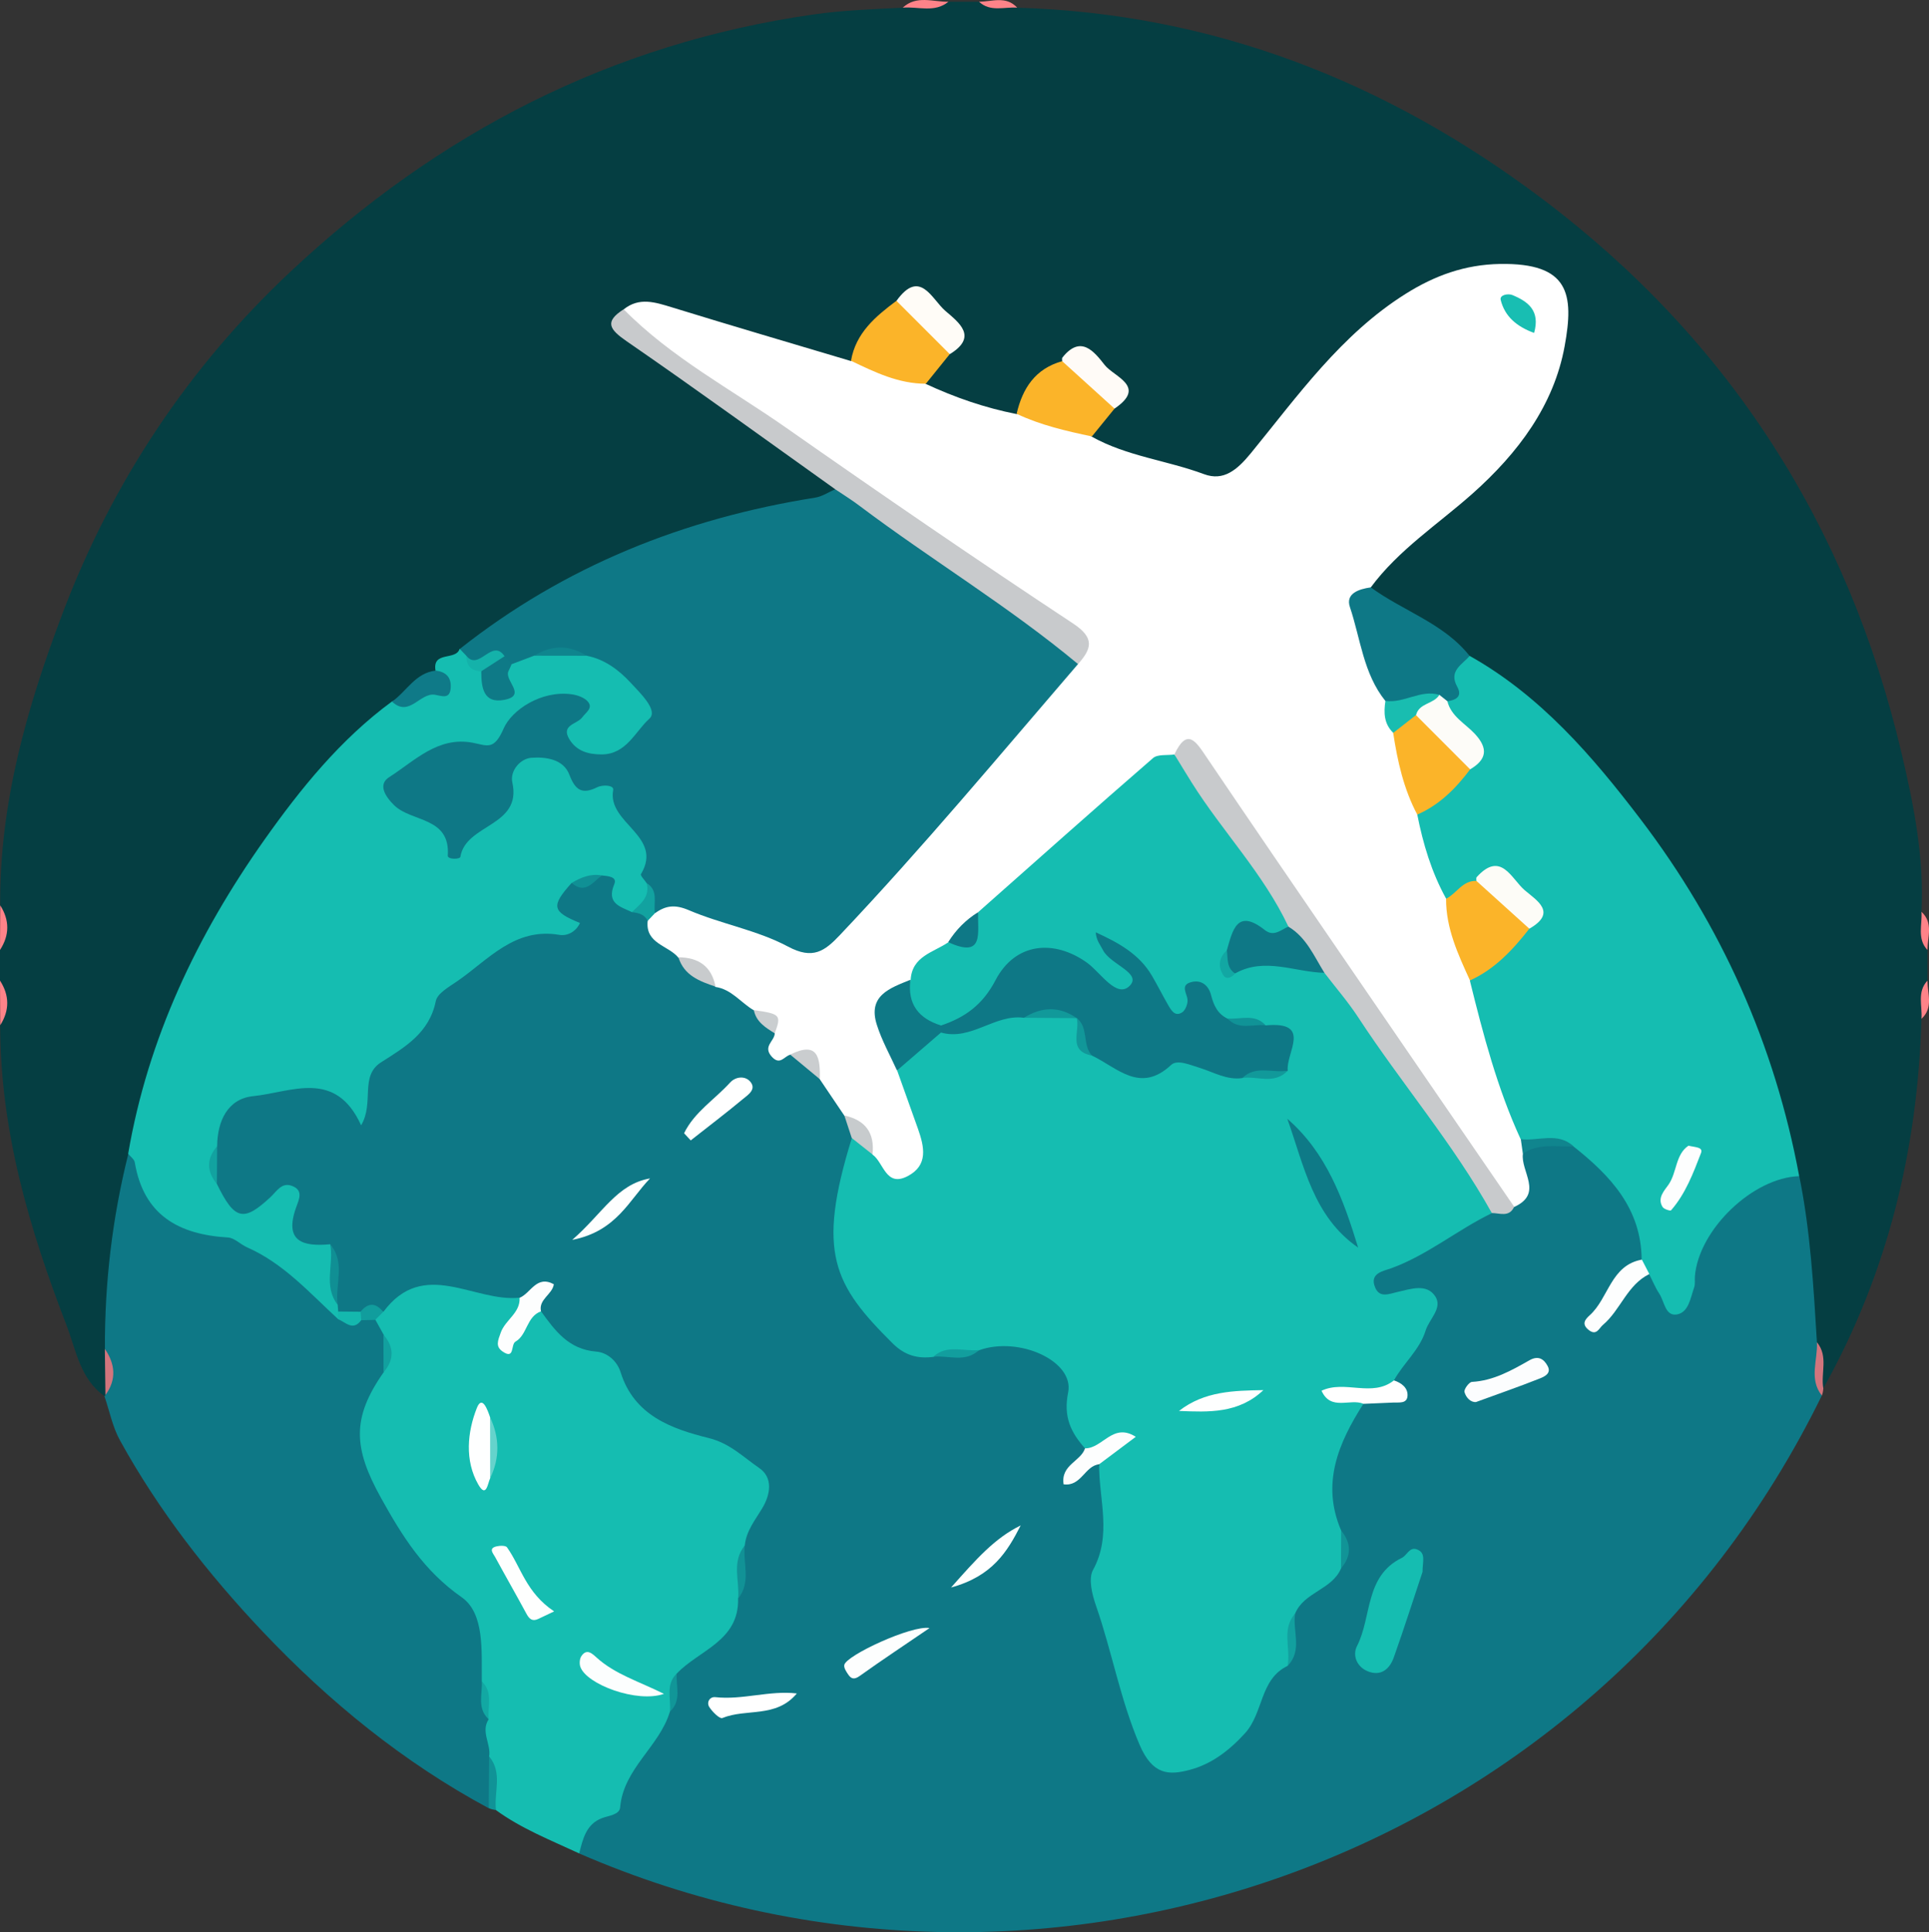 <?xml version="1.0" encoding="UTF-8"?>
<svg id="Capa_2" data-name="Capa 2" xmlns="http://www.w3.org/2000/svg" viewBox="0 0 255.76 256.2">
  <rect x="0" y="0" width="255.76" height="256.2" fill="#333333" stroke="none"/>
  <defs>
    <style>
      .cls-1 {
        fill: #129e9e;
      }

      .cls-2 {
        fill: #caced0;
      }

      .cls-3 {
        fill: #0e7a87;
      }

      .cls-4 {
        fill: #fffcf7;
      }

      .cls-5 {
        fill: #12a7a3;
      }

      .cls-6 {
        fill: #fff;
      }

      .cls-7 {
        fill: #119296;
      }

      .cls-8 {
        fill: #fbb429;
      }

      .cls-9 {
        fill: #fdfefe;
      }

      .cls-10 {
        fill: #119497;
      }

      .cls-11 {
        fill: #c8cacc;
      }

      .cls-12 {
        fill: #cacdcf;
      }

      .cls-13 {
        fill: #119799;
      }

      .cls-14 {
        fill: #109397;
      }

      .cls-15 {
        fill: #053e42;
      }

      .cls-16 {
        fill: #14b8ae;
      }

      .cls-17 {
        fill: #108f94;
      }

      .cls-18 {
        fill: #fdfcf7;
      }

      .cls-19 {
        fill: #fe8389;
      }

      .cls-20 {
        fill: #119698;
      }

      .cls-21 {
        fill: #14b2aa;
      }

      .cls-22 {
        fill: #feffff;
      }

      .cls-23 {
        fill: #18beb2;
      }

      .cls-24 {
        fill: #0e7986;
      }

      .cls-25 {
        fill: #11999a;
      }

      .cls-26 {
        fill: #c8cbcd;
      }

      .cls-27 {
        fill: #0e7886;
      }

      .cls-28 {
        fill: #0f858e;
      }

      .cls-29 {
        fill: #fcfefe;
      }

      .cls-30 {
        fill: #fffbf7;
      }

      .cls-31 {
        fill: #15bdb1;
      }

      .cls-32 {
        fill: #fdfcf8;
      }

      .cls-33 {
        fill: #19bdb0;
      }

      .cls-34 {
        fill: #109095;
      }

      .cls-35 {
        fill: #c7cbcd;
      }

      .cls-36 {
        fill: #65d3cc;
      }

      .cls-37 {
        fill: #12a2a0;
      }

      .cls-38 {
        fill: #d1757d;
      }

      .cls-39 {
        fill: #119d9d;
      }

      .cls-40 {
        fill: #12a09f;
      }

      .cls-41 {
        fill: #10858e;
      }

      .cls-42 {
        fill: #0f7a88;
      }

      .cls-43 {
        fill: #fefffe;
      }

      .cls-44 {
        fill: #12a8a3;
      }

      .cls-45 {
        fill: #fcfdfe;
      }
    </style>
  </defs>
  <g id="Capa_1-2" data-name="Capa 1">
    <g id="Capa_2-2" data-name="Capa 2">
      <g>
        <path class="cls-15" d="m.03,120.04c-.12-13.54,3.58-26.34,8.29-38.78,6.57-17.36,16.74-32.64,30.26-45.3C58.12,17.65,81.01,5.75,107.85,1.92c3.97-.57,7.89-.7,11.84-.9,1.92-1.06,4.13.13,6.06-.79,1.35,0,2.71,0,4.06,0,1.59.87,3.49-.21,5.06.79,26.04.77,49.09,9.86,69.7,25.41,24.76,18.68,40.47,43.32,47.56,73.47,1.62,6.89,3,13.85,2.63,21,1,1.57-.08,3.47.79,5.06,0,1.35,0,2.71,0,4.06-.87,1.59.21,3.49-.79,5.06-.5,17.35-4.49,33.78-13.01,49-1.9-1.71-1.15-4.28-2.08-6.3-.82-6.85-1.27-13.75-2.26-20.58-5.4-28.63-19.52-51.88-42.9-69.41-2.87-2.48-6.08-4.45-9.31-6.4-1.52-.91-3.22-1.73-3.8-3.66.55-3.3,3.32-4.79,5.52-6.73,5.97-5.25,12.33-10.12,16.18-17.36,1.73-3.25,3.18-6.59,3.27-10.34.11-4.88-1.51-6.65-6.38-6.9-9.64-.51-16.07,5.37-22.18,11.56-3.95,4.01-7.49,8.44-10.98,12.87-2.37,3-5.22,4.03-8.77,2.76-4.48-1.6-9.52-1.71-13.34-5.04-.88-2.34,1.14-3.44,2.11-4.99.5-4.34-1.65-6.15-5.86-4.91-3,1.52-4,4.93-6.52,6.9-4.33-.09-8.29-1.26-11.73-4-.87-2.38,1.15-3.49,2.2-5.04,1.81-1.82.73-3.31-.62-4.66-1.41-1.41-2.89-2.98-5-.97-3,1.97-4.17,5.6-7,7.72-6.99-.74-13.42-3.55-20.07-5.53-2.68-.8-5.29-2.12-8.2-1.14-2.17,2.4.7,2.74,1.64,3.44,7.32,5.48,15,10.47,22.3,15.99,1.35,1.02,3.49,1.64,2.89,4.1-1.21,1.71-3.14,1.65-4.9,2.02-15.94,3.34-30.8,9.19-43.89,19.07-1.2,1.09-2.72,1.76-3.89,2.91-2.01,1.49-4.03,2.98-5.85,4.73-18.12,16.12-29.53,36.08-34.34,59.84-1.42,8.14-2.58,16.31-2.68,24.59-.25,1.96.15,4.02-.87,5.87-.2.2-.41.41-.61.61-3.21-2.27-3.73-6.05-4.99-9.32C3.9,162.97.02,149.88.03,135.95c.5-1.98.55-3.95-.03-5.92v-4.06c.58-1.97.53-3.95.03-5.92Z"/>
        <path class="cls-27" d="m238.56,155.95c1.48,7.26,1.89,14.64,2.34,22.02.82,2.3-.23,4.78.65,7.07-30.31,61.97-103.78,87.22-164.77,60.71-1.14-1.54-.43-2.98.62-4,4.54-4.4,7.03-10.14,10.32-15.35.98-1.38.68-3.1,1.19-4.61,2.18-3.8,7.53-5.15,7.96-10.3.88-2.06.45-4.27.7-6.4.1-1,.4-1.95.79-2.88,2.48-5.94,1.74-7.96-4.27-10-5.48-1.86-10.6-3.97-13.21-9.71-.65-1.42-2.26-1.88-3.68-2.4-2.78-1.02-4.89-2.78-6.07-5.55.71-3.48-1.32-2-2.79-1.52-1.64.3-3.47.65-4.89-.06-4.4-2.19-8.18-1.16-11.79,1.64-1.41,0-2.83-.27-4.23.19-1,.12-1.96.03-2.81-.58-.32-.36-.57-.77-.74-1.23-.91-2,.58-4.59-1.56-6.28-3.89-.66-5.12-3.21-4.53-6.96-6.57,3.09-7.9,2.68-10.19-2.92-.18-1.48-.13-2.96-.12-4.43,1.59-8.73,10.33-12.04,19.69-7.1.54-4.41,4.57-5.98,6.9-8.93,2.55-3.23,5.04-6.28,8.13-9.1,3.97-3.63,8.09-4.81,13.28-4.15-3.31-2.12-3.78-4.29-.61-6.7,1.78.04,3.46-.47,5.13-1.01,3.16-.23,2.1,3.8,4.45,4.38.79.4,1.52.9,2.01,1.66.87,2.03,2.59,3.35,4.1,4.85,1.26,1.7,2.86,2.92,4.89,3.53,1.91.73,3.58,1.83,4.98,3.33.93,1.21,2.03,2.28,2.72,3.67.26,1.2.7,2.24,2.11,2.49,1.74.63,2.94,1.96,4.22,3.19,1.51,1.55,2.61,3.36,3.52,5.3.52,1.15.85,2.33.8,3.6-1.48,4.58-1.99,9.28-1.66,14.09.4,5.69,5.79,11.8,11.57,13.05,1.95.09,3.91.29,5.71-.74,7.53-2.17,12.59,1.2,13.48,9.02.17,1.52.91,2.81,1.35,4.21-.74,2.07.42,2.96,2.19,3.47,1.31,4.19,1.18,8.21.28,12.62-1.36,6.68,2.15,12.85,3.78,19.2.16.63.55,1.2.83,1.8,2.95,6.37,6.94,6.84,11.86,1.58,2.65-2.83,3.26-6.9,6.09-9.57,1.67-1.68.9-3.97,1.44-5.93.78-3.29,4.17-4.3,5.9-6.76,1.26-1.7.62-3.36-.12-5.02-2.38-6.17-.98-11.56,3.39-16.32,1-1.78,4.8-.19,4.4-3.67.66-2.48,2.59-4.24,3.59-6.54.97-2.23.83-3.6-2.07-3.34-1.91.17-3.98.2-4.4-2.14-.41-2.29,1.72-3.14,3.34-3.78,4.37-1.72,7.91-4.96,12.34-6.51,1.03-.33,2.13-.47,2.99-1.2,2.21-1.85-.11-4.85,1.73-6.79,2.02-1.73,4.31-1.59,6.68-1.04,6.14,3.23,10.26,7.79,9.95,15.24-1.42,2.52-4.02,4.14-5.21,6.66,1.58-1.69,2.48-4.47,5.69-4.28,1.44.48,1.68,2.47,4.12,2.83-.49-6.74,4.09-10.58,8.47-14.51,2.04-1.83,4.32-3.17,7.04-1.08Z"/>
        <path class="cls-31" d="m97.86,211.96c.14,5.64-5.18,6.83-8.13,9.94-1.09,1.54.18,3.51-.91,5.05-1.38,4.64-6.15,7.52-6.6,12.7-.08.97-1.48,1.08-2.4,1.42-2.12.8-2.54,2.78-3.03,4.68-3.76-1.75-7.64-3.27-11.03-5.74-1.76-1.86-.98-4.41-1.77-6.53-.51-1.94-.88-3.89-.6-5.91.19-1.71,0-3.38-.54-5.01-.51-5.44-2.01-10-6.95-13.57-4.6-3.32-6.81-9.04-8.85-14.21-1.66-4.19-.93-8.9,2.26-12.69,1.2-1.44,1.53-3.01.62-4.74-.39-.83-.75-1.66-.61-2.61.28-.7.63-1.26,1.52-.81,5.34-7.19,12.05-1.2,18.06-1.87,1.21,1.74-.39,2.95-.84,4.38,1.03-1.14,1.6-2.93,3.67-2.57,1.85,2.56,3.66,5.05,7.3,5.34,1.45.11,2.78,1.21,3.26,2.76,1.79,5.72,6.77,7.49,11.66,8.7,2.83.7,4.6,2.53,6.7,3.97,1.89,1.29,1.5,3.55.39,5.38-.94,1.56-2.1,2.98-2.29,4.88-1.22,2.23.24,4.8-.89,7.04Z"/>
        <path class="cls-27" d="m50.85,181.98c-4.24,6.05-4,10.03-.33,16.64,2.83,5.09,5.67,9.65,10.7,13.17,3.05,2.14,2.62,7.17,2.66,11.15,1.03,1.54-.25,3.5.91,5.02-1.08,1.66.34,3.29.06,4.94.66,2.29.76,4.58-.05,6.86-11.32-6.09-21.17-14.13-29.95-23.4-7.28-7.69-13.8-16.05-18.94-25.37-.99-1.79-1.39-3.9-2.06-5.86,0,0,.14-.15.14-.15.56-2.05.67-4.09-.08-6.12-.04-8.75.98-17.37,3.1-25.85,1.75-.1,2.33,1.27,2.62,2.5,1.09,4.66,4.7,6.01,8.7,7.1,6.72,1.84,12.61,4.94,16.08,11.41,1.15.79,2.36,1.06,3.69.46.67-.18,1.25-.07,1.68.53l1.08,1.95c.72,1.67.7,3.34.01,5.02Z"/>
        <path class="cls-38" d="m241.55,185.04c-1.75-2.22-.52-4.71-.65-7.07,1.55,1.87.49,4.09.85,6.12-.02.33-.08.65-.19.95Z"/>
        <path class="cls-14" d="m64.8,239.75c.02-2.29.03-4.57.05-6.86,1.83,2.18.62,4.74.91,7.12-.33-.05-.65-.13-.96-.26Z"/>
        <path class="cls-19" d="m.03,120.04c1.25,1.98,1.25,3.95-.03,5.92,0-1.97.02-3.95.03-5.92Z"/>
        <path class="cls-19" d="m125.75.23c-1.86,1.52-4.03.6-6.06.79,1.83-1.7,4.01-.75,6.06-.79Z"/>
        <path class="cls-19" d="m0,130.02c1.27,1.97,1.28,3.94.03,5.92,0-1.97-.02-3.95-.03-5.92Z"/>
        <path class="cls-19" d="m255.55,125.96c-1.41-1.51-.66-3.36-.79-5.06,1.61,1.48.8,3.33.79,5.06Z"/>
        <path class="cls-19" d="m134.87,1.02c-1.71-.14-3.55.62-5.06-.79,1.73-.01,3.58-.82,5.06.79Z"/>
        <path class="cls-19" d="m254.76,135.09c.14-1.71-.62-3.55.79-5.06.01,1.73.82,3.58-.79,5.06Z"/>
        <path class="cls-6" d="m201.92,152.96c-.34,2.36,2.76,5.29-1.15,7.07-2.23-.46-3.03-2.43-4.14-4.02-12.06-17.21-23.75-34.67-35.72-51.94-1.14-1.64-1.63-4.76-4.97-3.43-6.39,3.39-11.15,8.84-16.68,13.31-2.95,2.39-5.78,4.97-8.65,7.49-1.5,1.35-2.88,2.83-4.37,4.2-2.01,1.36-3.82,2.95-5.28,4.9-5.8,3.4-2.1,7.58-.94,11.54.96,2.61,2.08,5.15,2.92,7.8.89,2.8.65,5.31-2.1,6.79-3.03,1.62-4.38-.79-5.74-2.87-.78-2.1-1.01-4.5-3.15-5.87-1.08-1.61-2.16-3.21-3.25-4.82-.92-1.56-1.31-3.75-3.93-3.26-.8.2-1.35,1.48-2.46.24-1.2-1.35.36-2.04.41-3.05.02-1.88-1.81-2.09-2.77-3.08-1.72-1-2.95-2.79-5.09-3.1-1.27-1.76-3.24-2.64-4.92-3.89-1.34-1.63-4.38-1.83-4.07-4.84.3-.64.4-1.39.95-1.91,1.78-1.54,3.71-1.01,5.66-.43,3.04.9,6.08,1.9,8.86,3.34,5.01,2.59,8.51,1.26,12.06-2.87,9.43-10.96,19.05-21.76,28.39-32.79,2.14-3.23-.9-4.08-2.6-5.24-15.22-10.39-30.32-20.94-45.63-31.2-2.9-1.94-5.59-4.16-8.52-6.05-1.35-.87-2.86-1.87-2.36-3.95,2.08-1.68,4.21-.95,6.44-.27,7.88,2.43,15.8,4.75,23.7,7.11,3.73-.34,6.94,1.01,9.94,3.04,3.85,1.79,7.84,3.17,12.02,3.99,3.79-.54,7.13.43,9.98,3,4.64,2.6,9.97,3.14,14.88,4.97,2.58.96,4.38-.55,6.2-2.77,6.23-7.62,11.98-15.77,20.53-21.14,3.82-2.4,7.83-3.88,12.5-3.96,9.22-.16,9.84,4.02,8.58,10.9-1.43,7.84-6.15,14.16-12.25,19.58-4.55,4.04-9.77,7.42-13.46,12.41-2.49,5.39,1.22,9.72,2.48,14.46.15,1.82.85,3.47,1.52,5.14,1.17,3.4,1.86,6.94,3.17,10.3,1.17,3.78,2.47,7.51,3.71,11.26.79,3.66,2.08,7.18,3.31,10.71,2.04,7.03,4.33,13.99,6.48,21,.09.8-.18,1.52-.5,2.23Z"/>
        <path class="cls-27" d="m142.93,88.05c-10.39,12.08-20.58,24.32-31.54,35.9-2.05,2.17-3.6,3.33-6.91,1.56-4.08-2.18-8.86-2.99-13.16-4.83-1.83-.78-3.06-.62-4.48.41-1.19-.88-1.39-2.37-2.19-3.49-.78-3.13-1.39-6.16-3.36-9.05-2.33-3.43-6.63-3.18-9.11-6.13-.82-.98-2.72.42-2.78,1.86-.19,4.76-4.55,6.25-6.94,9.25-1.06,1.33-3.1,1.85-3.73.22-1.18-3.07-3.93-3.82-6.14-5.45-3.45-2.54-3.48-5.05.06-7.46,2.87-1.95,5.82-3.97,9.57-3.66,1.7.14,2.62-.81,3.83-1.78,2.67-2.14,5.28-4.76,9.12-4.47,2.25.17,4.54.68,3.42,3.92-.39,1.14-1.95,2.35-.04,3.32,1.51.77,2.88-.01,3.99-1.19,1.19-1.27,2.19-2.58.97-4.38-1.46-2.13-3.63-3.35-5.83-4.52-2.05-1.03-4.16-.94-6.29-.33-1.03.34-2.06.72-3.17.72-.65-.07-1.26-.28-1.88-.45-1.45-.35-3,.9-4.41-.25-.57-.44-.76-1.09-.96-1.73,13.88-10.98,29.74-17.3,47.13-20.06.92-.15,1.77-.73,2.65-1.11,2.27-.51,3.73,1.09,5.29,2.18,8.12,5.69,16.26,11.34,24.27,17.18,1.3.94,2.93,1.72,2.62,3.81Z"/>
        <path class="cls-31" d="m60.96,86.04c.29.31.58.61.88.92.43,1.11,1.49,1.47,2.4,2.01,2.31,4.16,2.25-1.19,3.59-.9,1-.38,2-.76,2.99-1.13,2.32-.63,4.65-.65,6.97.01,2.39.46,4.3,1.92,5.83,3.58,1.23,1.33,3.69,3.67,2.48,4.76-1.88,1.69-3.05,4.74-6.34,4.74-1.82,0-3.32-.46-4.27-2.01-1.17-1.92,1.06-1.99,1.72-2.92.46-.63,1.46-1.22.74-2.06-.46-.55-1.38-.87-2.14-.98-4.05-.56-7.97,2.09-9.03,4.53-1.29,2.96-2.18,2.26-4.11,1.89-4.62-.87-7.69,2.41-11.06,4.56-1.52.96-.59,2.51.66,3.74,2.31,2.26,7.45,1.5,7.1,6.67-.04.53,1.61.51,1.67.16.71-4.39,8.18-3.99,6.89-9.85-.35-1.58,1.08-3.17,2.49-3.28,1.87-.14,4.28.13,5.08,2.26.79,2.09,1.72,2.61,3.67,1.65.77-.38,2.26-.29,2.13.36-.83,4.44,6.72,6.07,3.68,11.16-.11.18.49.78.75,1.18,1.56,2.4-.14,3.16-1.95,3.85-1.56-.74-3.41-1.14-2.33-3.72.41-.98-.86-1.06-1.64-1.14-1.34.34-2.54,1.24-4.02.99-2.76,3.08-2.62,3.8,1.1,5.31-.52,1.2-1.74,1.75-2.71,1.58-5.95-1.02-9.41,3.28-13.54,6.13-1.08.75-2.65,1.61-2.86,2.65-.86,4.23-4.08,6.09-7.25,8.11-2.88,1.84-.87,5.33-2.65,8.36-3.41-7.52-9.3-4.37-14.3-3.87-3.38.34-4.76,3.28-4.79,6.63-.78,1.67-.72,3.34-.03,5.02,2.33,4.77,3.51,5.09,7.09,1.75.86-.8,1.48-1.99,2.83-1.51,1.6.58.96,1.8.57,2.9-1.6,4.5.92,5.19,4.52,4.85,1.4,2.54-.31,5.47,1,8.02.02.3.05.59.07.89.34.24.45.46.33.68-.12.22-.24.32-.36.32-3.78-3.47-7.2-7.37-12.05-9.5-.88-.39-1.68-1.26-2.55-1.31-6.52-.39-11.17-2.96-12.34-9.95-.07-.42-.57-.77-.88-1.15,2.63-15.35,9.17-29.04,18.06-41.62,4.82-6.81,10.09-13.33,16.92-18.35,2.16-1.05,5.46-.49,5.77-4.11-.43-2.63,2.73-1.26,3.2-2.88Z"/>
        <path class="cls-31" d="m191.74,119.16c-1.93-3.49-3.06-7.26-3.83-11.16,1.39-2.86,4.51-4.12,6.19-6.71,1.31-1.46.64-2.73-.35-3.99-1.01-1.28-2.41-2.35-2.39-4.21,1.07-2.09-.63-5.77,3.49-6.13,9.41,5.28,16.3,13.31,22.66,21.66,10.71,14.06,17.8,29.87,21.04,47.33-6.15.19-13.33,7.09-13.83,13.29-.04.49.06,1.02-.1,1.47-.48,1.37-.72,3.28-2.25,3.57-1.59.3-1.68-1.7-2.36-2.73-.54-.82-.91-1.74-1.36-2.62-.79-.4-1.46-.86-.99-1.91-.05-6.79-4.14-11.14-9.04-15.01-2.19-1.39-4.79.26-7-.96-3.1-6.74-4.97-13.88-6.74-21.05,1.67-3.18,5.15-4.69,7.06-7.64-.02-4.44-1.8-5.88-5.98-4.81-1.34.76-2.45,2.1-4.25,1.61Z"/>
        <path class="cls-11" d="m142.93,88.05c-9.17-7.64-19.42-13.8-28.94-20.96-1.04-.79-2.16-1.48-3.24-2.21-9.22-6.57-18.37-13.23-27.69-19.65-2.25-1.56-2.96-2.57-.37-4.22,6.31,6.41,14.25,10.6,21.52,15.69,12.58,8.81,25.24,17.5,38.05,25.96,2.94,1.94,2.48,3.35.67,5.4Z"/>
        <path class="cls-27" d="m194.86,86.96c-.99,1.18-2.83,1.97-1.65,4.1.71,1.28-.15,1.76-1.31,1.92-.7.1-1.38.33-2.09.37-2.03-.24-4.2,1.57-6.12-.4-2.93-3.63-3.3-8.26-4.71-12.46-.61-1.81,1.21-2.39,2.77-2.61,4.29,3.15,9.66,4.74,13.11,9.1Z"/>
        <path class="cls-8" d="m122.77,50.88c-3.63.01-6.78-1.53-9.94-3.04.63-3.69,3.25-5.88,6.02-7.95,3.85.86,6.21,3.22,7.07,7.07-1.05,1.31-2.1,2.62-3.16,3.92Z"/>
        <path class="cls-8" d="m144.77,57.87c-3.41-.72-6.81-1.5-9.98-3,.78-3.39,2.48-5.99,6.04-6.98,3.71.55,5.57,3.16,6.94,6.29-1,1.23-2,2.46-3,3.69Z"/>
        <path class="cls-4" d="m125.93,46.96c-2.36-2.36-4.71-4.72-7.07-7.07,3.12-4.34,4.68-.22,6.48,1.33,1.83,1.57,4.35,3.44.59,5.74Z"/>
        <path class="cls-30" d="m147.77,54.18c-2.31-2.1-4.63-4.19-6.94-6.29,0-.16-.05-.38.03-.48,2.44-3.07,4.21-.79,5.61.99,1.24,1.58,5.65,2.83,1.3,5.78Z"/>
        <path class="cls-42" d="m57.76,88.91c1.31.17,2.08.84,2,2.25-.09,1.64-1.2,1.1-2.09.96-2-.32-3.4,3.06-5.69.91,1.93-1.36,3.09-3.8,5.77-4.11Z"/>
        <path class="cls-38" d="m13.9,178.85c1.38,2.02,1.58,4.06.08,6.12-.03-2.04-.05-4.08-.08-6.12Z"/>
        <path class="cls-31" d="m129.7,120.94c7.71-6.82,15.39-13.68,23.17-20.42.62-.54,1.88-.34,2.84-.48,6.33,6.79,12.38,13.78,15.58,22.72-.87,1.83-2.37,2.08-4.11,1.53-1.76-.55-2.82.18-3.45,1.76-.37,1.03-.27,1.7,1.1,1.45,3.65-1.32,7.15-.52,10.63.66,3.26,1.68,4.72,4.95,6.76,7.71,4.79,6.49,9.18,13.26,13.97,19.75,1.09,1.47,2.88,2.95,1.6,5.24-4.56,2.21-8.5,5.54-13.32,7.3-.98.36-2.98.63-2.13,2.58.6,1.39,1.8.83,2.98.56,1.7-.38,3.85-1.17,4.99.61.99,1.54-.82,2.99-1.29,4.51-.81,2.6-2.94,4.32-4.2,6.61-.36,2.73-2.55,1.63-4.06,1.92-2.32.45.66.78.01,1.18-3.31,5.2-5.63,10.56-2.95,16.81.63,1.68.67,3.35-.02,5.03-1.2,2.83-4.9,3.12-6.08,5.97-1.29,2.18.37,4.79-1.01,6.95-3.7,1.77-3.16,6.22-5.66,8.95-2.15,2.35-4.47,4.07-7.27,4.82-2.79.75-4.96.72-6.69-3.32-2.56-6-3.65-12.31-5.75-18.36-.53-1.51-1.07-3.63-.42-4.82,2.54-4.64.77-9.33.81-14,.03-.48.16-.94.43-1.34.42-.6,1-1.05,1.56-1.5-.61.2-1.05.71-1.64.95-.78.32-1.53.37-2.22-.22-1.89-2.13-2.89-4.19-2.24-7.42.84-4.16-6.52-7.49-11.8-5.6-1.9,1.11-4.16-.24-6.05.88-2.09.28-3.81-.19-5.41-1.78-7.81-7.76-10.14-12-5.42-27.22,1.82-.42,2.08,1.14,2.75,2.18,1.49,1.07,1.75,4.35,4.63,2.87,2.79-1.44,2.23-3.9,1.39-6.29-.91-2.57-1.83-5.13-2.75-7.7,1.06-3.1,3.15-5.05,6.4-5.71,3.67.05,6.57-2.95,10.31-2.61,2.04.09,4.1-.14,6.11.41.46.16.88.41,1.25.72,1.11,1.34.75,3.64,2.82,4.36,2.72,1.67,5.35,2.68,8.7,1.19,3.38-1.5,6.61,1.04,9.98,1.24,1.62-.02,3.38.7,4.68-.92,1.1-1.96.62-3.25-1.6-3.8-1.53-.58-3.18-.47-4.74-.88-2.07-.39-3.16-4.76-6.47-1.07-1.07,1.2-3.36-1.75-3.93-3.52-.79-2.47-2.55-3.7-4.16-4.75.61.46,1.51,1.15,2.3,1.96.78.8.83,1.77.13,2.69-.69.92-1.6,1.09-2.63.63-1.38-.61-2.54-1.56-3.73-2.43-5.01-3.66-8.22-3.43-11.53,1.65-2.21,3.4-4.82,5.29-8.85,5.22-3.52-.9-5.16-2.76-3.26-6.41.17-3.17,3.03-3.65,5.01-5.01,2.57-.08,3.1-2.2,3.98-3.98Z"/>
        <path class="cls-11" d="m197.8,160.85c-5.11-9.2-11.99-17.19-17.72-25.96-1.35-2.06-2.98-3.94-4.48-5.9-2.26-1.52-4.15-3.32-4.77-6.12-3.3-7.01-8.73-12.59-12.81-19.08-.78-1.24-1.54-2.5-2.31-3.76,1.7-3.62,2.86-1.71,4.23.32,5.92,8.76,11.89,17.47,17.86,26.19,7.64,11.16,15.31,22.32,22.96,33.47-.66,1.43-1.89.84-2.96.83Z"/>
        <path class="cls-31" d="m188.61,208.42c-1.18,3.53-2.43,7.46-3.81,11.34-.55,1.55-1.72,2.56-3.48,1.83-1.45-.6-2.02-2.13-1.4-3.33,1.99-3.89,1.01-9.29,5.95-11.7.67-.32,1.01-1.48,1.97-1.13,1.28.46.76,1.62.77,2.98Z"/>
        <path class="cls-45" d="m195.71,185.9c-.69.07-1.33-.56-1.54-1.33-.09-.36.61-1.32.99-1.34,2.86-.16,5.25-1.52,7.63-2.87,1.2-.68,1.93-.13,2.41.77.54,1.01-.49,1.43-1.13,1.68-2.67,1.06-5.39,2-8.37,3.09Z"/>
        <path class="cls-6" d="m105.65,224.54c-2.76,3.31-6.69,1.95-9.88,3.26-.34.14-1.32-.82-1.72-1.45-.41-.63.05-1.4.79-1.32,3.63.4,7.17-.92,10.81-.49Z"/>
        <path class="cls-9" d="m217.69,167.02c.33.64.66,1.28.99,1.91-2.95,1.44-3.81,4.77-6.16,6.75-.51.43-.85,1.5-1.9.65-.95-.77-.47-1.37.15-1.93,2.52-2.26,2.78-6.63,6.91-7.38Z"/>
        <path class="cls-9" d="m123.23,215.88c-3.31,2.26-6.31,4.24-9.23,6.33-.71.51-1.12.43-1.53-.17-.26-.38-.6-.88-.53-1.27.21-1.27,9.01-5.33,11.3-4.9Z"/>
        <path class="cls-9" d="m71.72,173.88c-1.92.69-1.8,3.11-3.37,4.01-.66.38-.07,2.43-1.7,1.32-.99-.67-.64-1.45-.26-2.51.61-1.71,2.61-2.6,2.5-4.62,1.49-.6,2.23-3.05,4.54-1.8-.19,1.37-2.06,1.99-1.7,3.61Z"/>
        <path class="cls-6" d="m90.7,150.26c1.36-2.81,4.07-4.48,6.1-6.72.71-.78,1.94-.93,2.64-.16.93,1.03-.25,1.78-.92,2.33-2.27,1.89-4.62,3.67-6.94,5.5-.29-.32-.59-.64-.88-.95Z"/>
        <path class="cls-6" d="m180.77,186.13c-1.77-.74-4.33,1-5.55-1.73,3.11-1.46,6.69.93,9.6-1.37.99.33,1.85.97,1.8,2.02-.05,1.11-1.14.88-1.91.92-1.31.06-2.62.11-3.94.17Z"/>
        <path class="cls-22" d="m86.19,156.25c-2.75,2.82-4.43,7.01-10.32,8.15,4.04-3.52,5.92-7.39,10.32-8.15Z"/>
        <path class="cls-9" d="m143.85,192.04c2.33.05,3.69-3.48,6.74-1.53-1.66,1.25-3.27,2.45-4.87,3.65-1.87.18-2.37,2.98-4.7,2.65-.4-2.59,2.28-3.03,2.84-4.77Z"/>
        <path class="cls-6" d="m126.1,210.49c3.34-3.76,5.77-6.54,9.23-8.23-1.77,3.47-3.74,6.73-9.23,8.23Z"/>
        <path class="cls-26" d="m89.95,126.93c2.65.02,4.4,1.18,4.92,3.89-2.11-.71-4.17-1.47-4.92-3.89Z"/>
        <path class="cls-35" d="m115.68,153.07c-.92-.73-1.83-1.45-2.75-2.18-.33-.99-.65-1.99-.98-2.98,2.79.6,4.05,2.31,3.73,5.16Z"/>
        <path class="cls-12" d="m104.77,139.83c3.77-1.87,3.98.54,3.93,3.26-1.31-1.09-2.62-2.18-3.93-3.26Z"/>
        <path class="cls-17" d="m44.78,173.01c-1.95-2.47-.48-5.37-1-8.02,2.09,2.45.6,5.36,1,8.02Z"/>
        <path class="cls-41" d="m201.65,151.05c2.34.28,4.89-1,7,.96-2.28.07-4.65-.47-6.74.95-.09-.64-.18-1.27-.27-1.91Z"/>
        <path class="cls-2" d="m99.95,133.93c3.54.51,3.66.65,2.77,3.08-1.22-.76-2.46-1.51-2.77-3.08Z"/>
        <path class="cls-37" d="m83.78,120.94c1.09-1.06,2.44-1.99,1.95-3.85,1.61.99.89,2.62,1.1,4-.32.34-.64.67-.96,1.01-.42-.88-1.24-1.06-2.1-1.15Z"/>
        <path class="cls-7" d="m97.86,211.96c.23-2.36-.9-4.88.89-7.04-.27,2.35.87,4.88-.89,7.04Z"/>
        <path class="cls-40" d="m170.71,220.89c.47-2.3-.85-4.86,1.01-6.95-.38,2.31,1.03,4.88-1.01,6.95Z"/>
        <path class="cls-1" d="m123.75,179.89c1.82-1.67,4.03-.66,6.05-.88-1.81,1.71-4.02.68-6.05.88Z"/>
        <path class="cls-39" d="m49.76,175.01c-.62.01-1.24.03-1.87.04-.29-.23-.4-.47-.33-.73.07-.26.15-.39.24-.39,1.01-1.24,2.02-1.22,3.01.02-.35.35-.71.71-1.06,1.06Z"/>
        <path class="cls-16" d="m47.81,173.93c.03.37.05.74.08,1.12-1.1,1.5-2.07.25-3.08-.14.01-.34.02-.67.03-1.01.99,0,1.98.02,2.96.03Z"/>
        <path class="cls-34" d="m75.79,117.07c1.24-.73,2.53-1.27,4.02-.99-1.21.86-2.21,2.57-4.02.99Z"/>
        <path class="cls-37" d="m28.76,156.99c-1.38-1.68-1.4-3.36.03-5.02-.01,1.67-.02,3.35-.03,5.02Z"/>
        <path class="cls-20" d="m88.82,226.95c.18-1.71-.62-3.59.91-5.05-.13,1.71.68,3.6-.91,5.05Z"/>
        <path class="cls-10" d="m177.8,207.96c0-1.68.01-3.35.02-5.03,1.36,1.68,1.4,3.36-.02,5.03Z"/>
        <path class="cls-29" d="m88.03,224.59c-3.54,1.26-10.3-1.25-11.09-3.6-.14-.42-.09-1.06.15-1.41.71-1.04,1.42-.33,2.01.2,2.45,2.22,5.61,3.16,8.93,4.81Z"/>
        <path class="cls-43" d="m73.47,213.66c-1,.48-1.56.75-2.13,1.01-.75.34-1.15.01-1.52-.66-1.37-2.54-2.81-5.05-4.19-7.59-.26-.47-.89-1.12.19-1.38.45-.11,1.22-.13,1.4.12,1.86,2.62,2.52,6.01,6.25,8.5Z"/>
        <path class="cls-22" d="m64.99,196c-.33.7-.51,2.67-1.56.86-1.85-3.2-1.46-7-.21-10.16.71-1.81,1.44.28,1.76,1.22.51,2.69.5,5.39.01,8.08Z"/>
        <path class="cls-36" d="m64.99,196c0-2.69,0-5.39-.01-8.08,1.26,2.69,1.3,5.39.01,8.08Z"/>
        <path class="cls-40" d="m50.85,181.98c0-1.67,0-3.35-.01-5.02,1.44,1.67,1.44,3.34.01,5.02Z"/>
        <path class="cls-44" d="m64.79,227.96c-1.57-1.45-.81-3.31-.91-5.02,1.53,1.45.74,3.33.91,5.02Z"/>
        <path class="cls-8" d="m202.77,123.14c-2.19,2.79-4.56,5.36-7.87,6.86-1.58-3.46-3.19-6.91-3.17-10.83,1.39-.69,2.17-2.43,4.01-2.37,3.74.56,5.6,3.21,7.02,6.34Z"/>
        <path class="cls-8" d="m194.93,102c-1.89,2.52-4.06,4.72-7.02,6.01-1.8-3.39-2.62-7.07-3.19-10.83.32-1.71,1.39-2.58,3.08-2.77,3.53,1.44,6.41,3.5,7.12,7.59Z"/>
        <path class="cls-24" d="m120.71,129.93c-.41,3.2,1.08,5.12,4.06,6.04.24.21.32.42.24.62-.08.21-.16.31-.24.31-1.95,1.68-3.89,3.36-5.84,5.04-.91-2.01-2.01-3.96-2.67-6.05-1.25-3.9,1.75-4.88,4.45-5.98Z"/>
        <path class="cls-33" d="m187.75,94.81c-1.01.79-2.02,1.58-3.02,2.36-1.24-1.19-1.28-2.68-1.04-4.24,2.45.36,4.65-1.54,7.15-.8.11,2.2-1.7,2.2-3.09,2.68Z"/>
        <path class="cls-23" d="m203.41,44.15c-2.34-.86-3.9-2.2-4.44-4.39-.16-.67,1-.87,1.55-.64,2.08.86,3.72,2.07,2.88,5.03Z"/>
        <path class="cls-27" d="m129.7,120.94c-.17,2.48.98,6.28-3.98,3.98,1.02-1.63,2.34-2.97,3.98-3.98Z"/>
        <path class="cls-3" d="m67.83,88.07c-.13.3-.25.61-.4.89-.65,1.24,2.5,3.23-.54,3.83-2.82.55-3.08-1.66-3.08-3.78.61-1.33,1.66-1.97,3.1-2,.31.35.62.7.92,1.06Z"/>
        <path class="cls-21" d="m66.9,87.01c-1.03.67-2.06,1.33-3.1,2-1.32-.05-1.98-.73-1.97-2.06,1.67,2.12,3.4-2.4,5.06.05Z"/>
        <path class="cls-28" d="m77.79,86.95c-2.32,0-4.65,0-6.97-.01,2.33-1.44,4.65-1.45,6.97.01Z"/>
        <path class="cls-32" d="m187.75,94.81c.4-1.62,2.36-1.44,3.09-2.68.35.28.71.56,1.06.84.51,2.05,2.39,2.97,3.67,4.36,1.78,1.93,1.54,3.39-.65,4.68-2.39-2.4-4.79-4.79-7.18-7.19Z"/>
        <path class="cls-18" d="m202.77,123.14c-2.34-2.11-4.68-4.23-7.02-6.34,0-.16-.05-.39.03-.49,3.23-3.58,4.61.23,6.39,1.74,1.6,1.36,4.33,2.95.6,5.09Z"/>
        <path class="cls-9" d="m223.87,151.91c.88.22,1.98.17,1.66.98-1.03,2.67-2.05,5.39-3.97,7.59-.1.11-.94-.15-1.12-.44-.75-1.19.23-2.17.78-2.96,1.13-1.62.91-4.01,2.65-5.17Z"/>
        <path class="cls-27" d="m124.78,136.91c0-.31,0-.63,0-.94,3.17-1.07,5.5-2.73,7.21-6,2.62-5.02,7.78-5.45,12.15-2.31,1.77,1.27,3.95,4.83,5.67,3.02,1.59-1.68-2.61-2.8-3.57-4.7-.35-.69-.89-1.28-.96-2.36,2.94,1.35,5.74,2.83,7.46,5.77.74,1.27,1.4,2.59,2.14,3.87.41.7.9,1.59,1.86.97.43-.28.75-1.11.71-1.65-.06-.89-1.04-1.98.53-2.37,1.35-.34,2.28.5,2.59,1.73.35,1.36.86,2.49,2.18,3.12,1.54,1.1,3.5-.16,5.05.9,6.3-.59,2.64,3.68,2.94,6.02-1.85,1.27-4.14-.21-6,.96-2.07.31-3.83-.78-5.68-1.35-1.29-.39-2.96-1.15-3.78-.39-4.12,3.86-7.15.36-10.49-1.23-2.37-.97-.83-3.52-2.02-4.97h0c-2.33-.87-4.67-.76-7.01-.05-3.87-.52-7,3.08-10.98,1.96Z"/>
        <path class="cls-27" d="m170.83,122.87c2.38,1.42,3.39,3.91,4.77,6.12-3.95-.09-7.91-2.12-11.84.08-2.39-.32-1.34-1.84-1.09-3.09.76-2.62,1.33-5.59,5.03-2.66,1.19.94,2.13-.03,3.13-.46Z"/>
        <path class="cls-3" d="m180.07,165.42c-5.96-4.11-7.17-10.86-9.39-17.08,5.19,4.5,7.43,10.67,9.39,17.08Z"/>
        <path class="cls-22" d="m156.32,187.08c3.39-2.64,7.29-2.69,11.19-2.76-3.3,3.12-7.25,2.92-11.19,2.76Z"/>
        <path class="cls-25" d="m135.75,134.95c2.35-1.46,4.69-1.57,7.01.05-2.34-.02-4.67-.03-7.01-.05Z"/>
        <path class="cls-25" d="m164.73,142.92c1.78-1.72,4.01-.6,6-.96-1.75,1.88-3.99.7-6,.96Z"/>
        <path class="cls-13" d="m142.76,134.99c1.62,1.27.7,3.57,2.02,4.97-3.25-.61-1.56-3.23-2.02-4.97Z"/>
        <path class="cls-5" d="m162.67,125.99c.13,1.11-.06,2.34,1.09,3.09-.45.53-1.14.85-1.54.26-.76-1.15-.64-2.36.45-3.34Z"/>
        <path class="cls-14" d="m167.8,135.94c-1.71-.17-3.6.69-5.05-.9,1.71.17,3.6-.7,5.05.9Z"/>
      </g>
    </g>
  </g>
</svg>